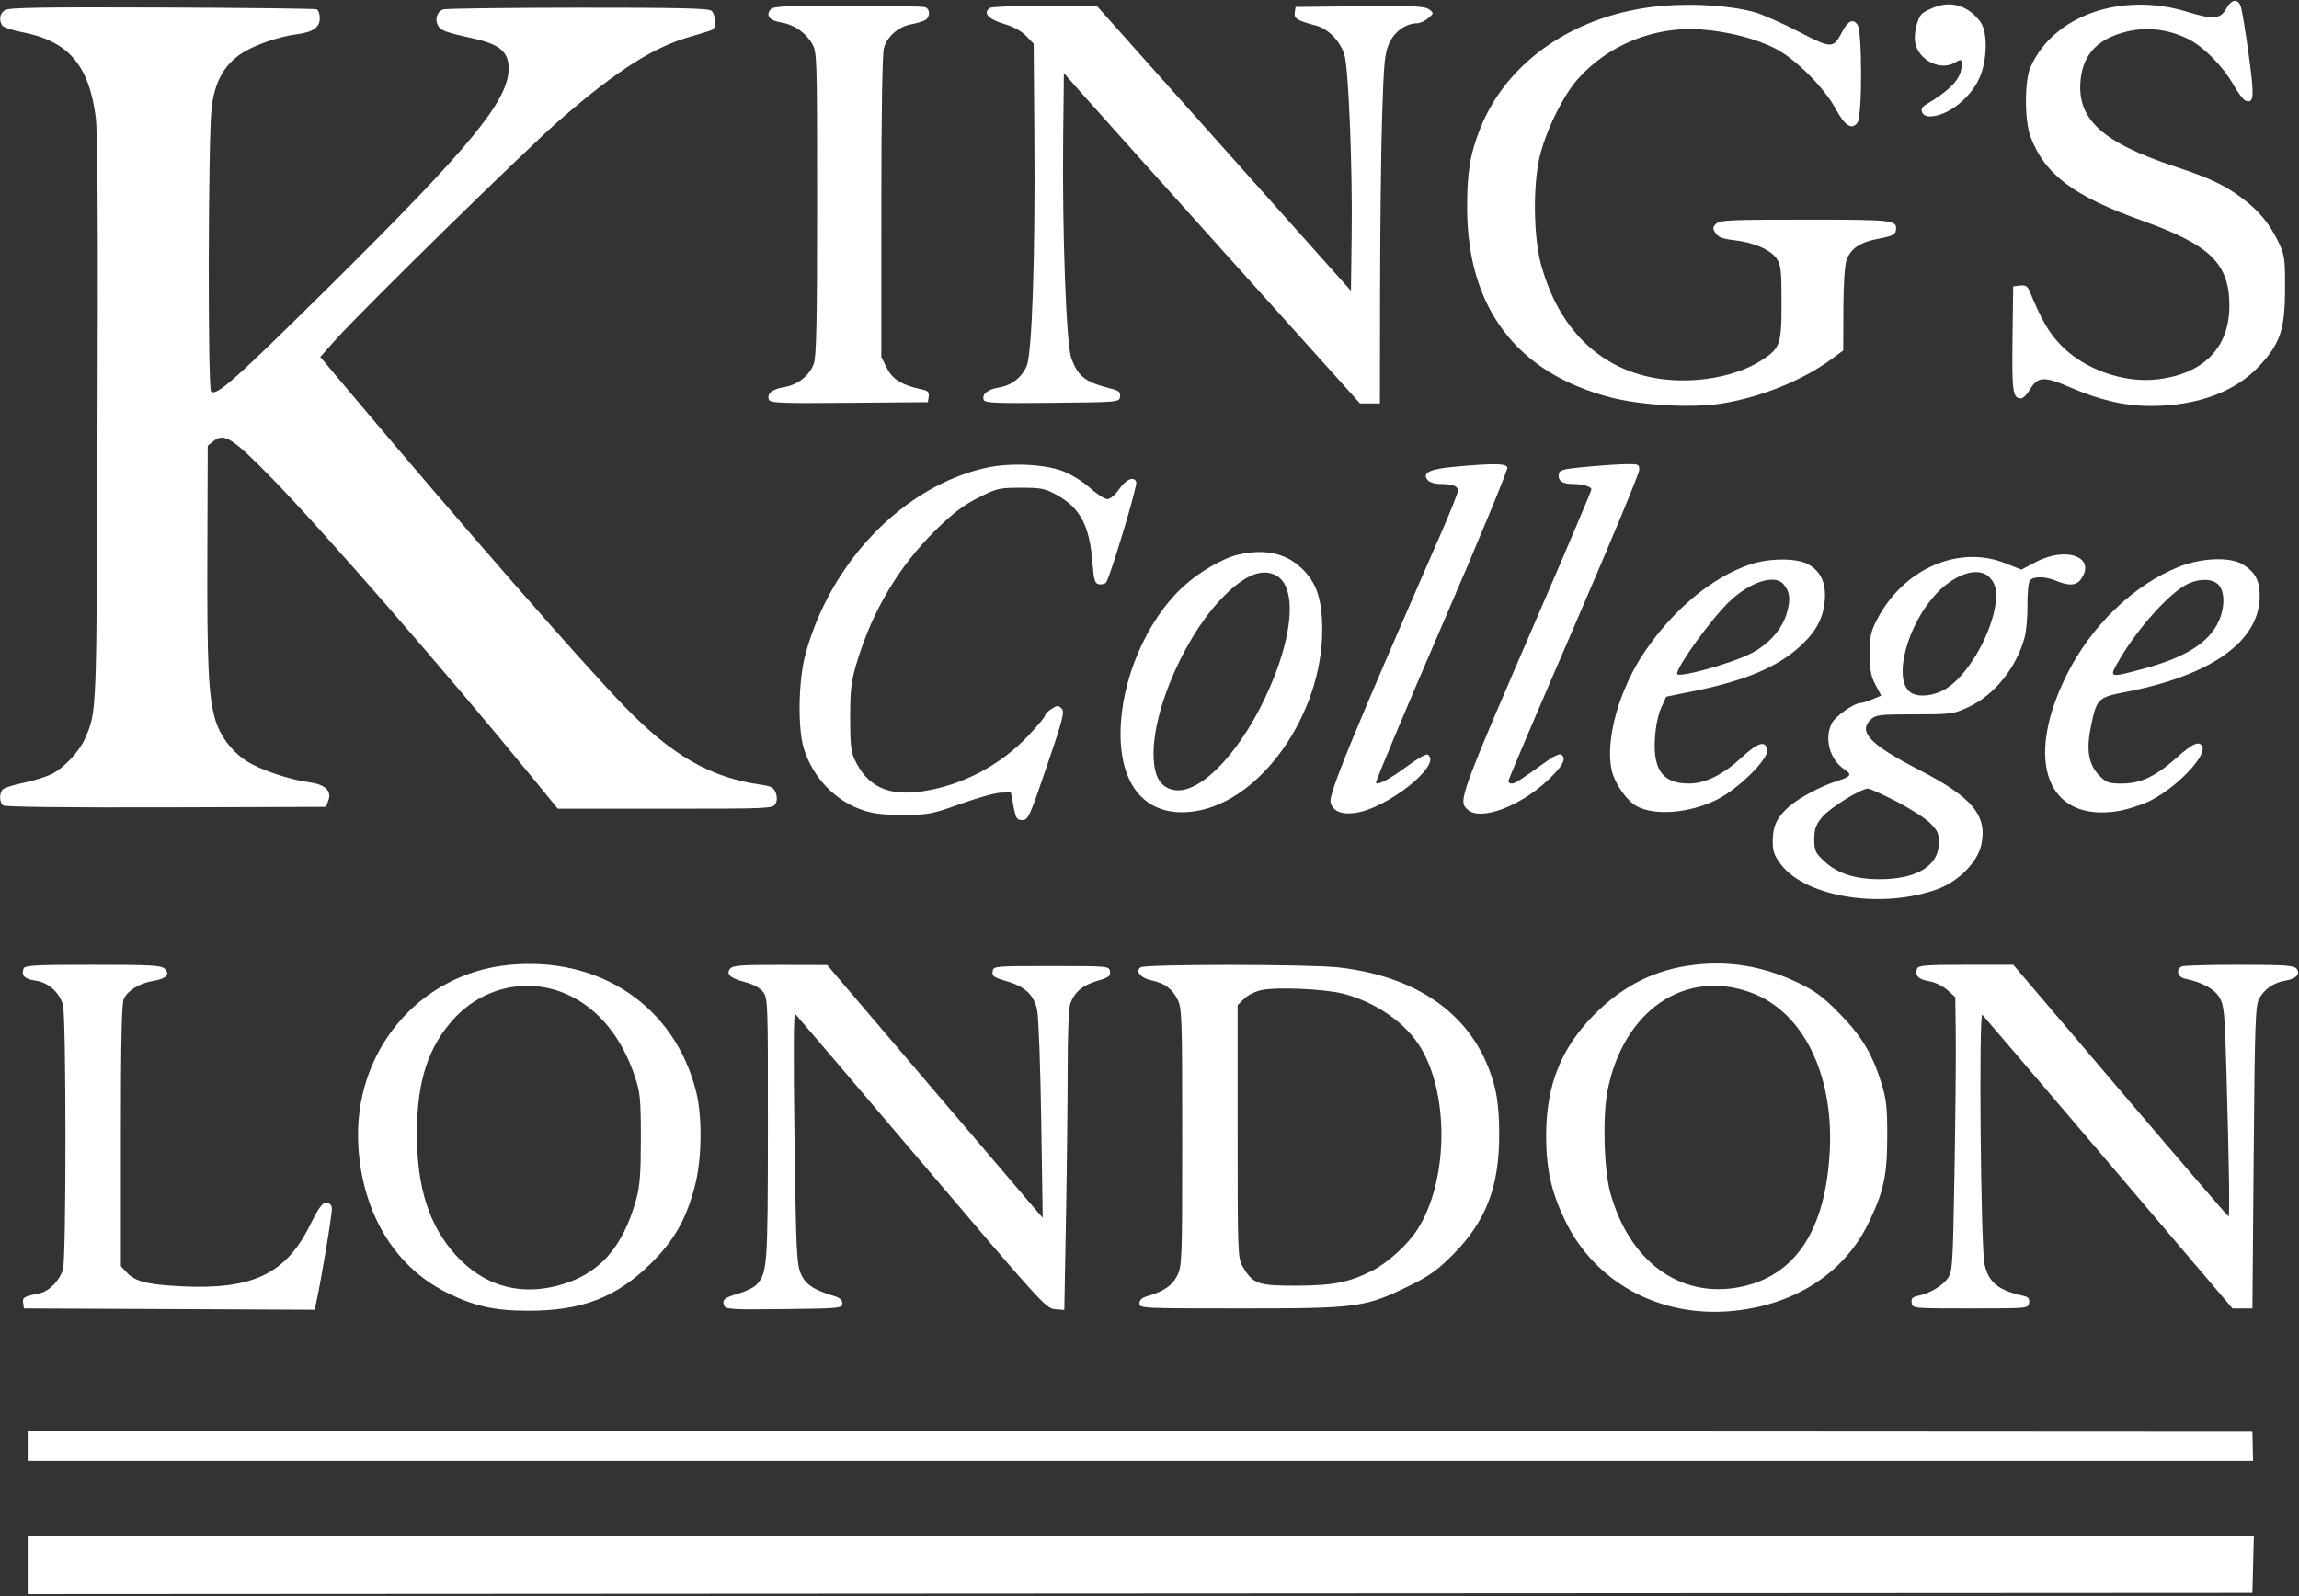 <svg width="913" height="634" viewBox="0 0 913 634" fill="none" xmlns="http://www.w3.org/2000/svg">
<rect x="0" y="0" width="913" height="634" fill="#333333" stroke="none"/>
<path fill-rule="evenodd" clip-rule="evenodd" d="M884.203 3.278C881.746 7.647 879.065 7.892 868.662 4.701C842.35 -3.371 815.355 6.18 806.339 26.75C803.96 32.179 803.97 47.923 806.357 54.25C812.069 69.389 823.431 77.916 851 87.754C877.724 97.291 885.33 104.731 885.356 121.363C885.383 137.993 875.249 148.443 856.935 150.671C843.373 152.32 827.417 146.614 818.127 136.791C813.523 131.923 810.681 126.978 806.141 115.934C805.208 113.666 804.45 113.18 802.242 113.434L799.5 113.75L799.229 134.623C798.955 155.746 799.319 158.25 802.656 158.25C803.432 158.25 804.999 156.672 806.136 154.743C809.197 149.556 811.77 149.381 821.68 153.685C833.762 158.932 843.693 161.25 854.095 161.25C872.629 161.25 887.673 155.691 897.31 145.282C905.599 136.329 907.403 130.9 907.457 114.75C907.497 102.752 907.298 101.326 904.886 96.25C901.48 89.086 897.106 83.746 890.701 78.933C883.44 73.477 877.781 70.796 863.723 66.148C834.491 56.484 824.44 47.072 826.328 31.13C827.489 21.323 833.341 15.32 844.402 12.591C852.501 10.592 860.82 11.539 868.748 15.361C874.85 18.302 882.686 26.16 886.913 33.576C888.74 36.781 890.887 39.653 891.684 39.959C895.161 41.293 895.352 38.623 893.002 21.543C891.731 12.307 890.322 3.738 889.87 2.5C888.723 -0.646 886.218 -0.302 884.203 3.278ZM660.5 2.299C626.446 5.107 598.527 23.893 587.754 51.25C583.787 61.322 582.597 68.648 582.637 82.75C582.748 122.352 602.386 148.208 639.696 157.879C651.912 161.045 672.101 162.149 683.727 160.286C699.301 157.791 715.817 151.126 727.25 142.722L732 139.231L732.056 122.99C732.091 113.125 732.581 105.413 733.306 103.344C734.944 98.67 738.771 96.131 746.202 94.787C750.83 93.95 752.581 93.188 752.829 91.902C753.701 87.371 752.771 87.25 716.949 87.25C687.152 87.25 682.951 87.442 681.527 88.866C680.114 90.279 680.089 90.752 681.324 92.616C682.4 94.24 684.193 94.914 688.828 95.435C696.577 96.306 703.318 99.28 705.666 102.862C707.233 105.255 707.5 107.785 707.5 120.25C707.5 137.025 707.011 138.384 699.186 143.349C692.576 147.543 682.917 150.35 672.964 150.971C642.551 152.867 620.208 135.914 611.889 104.628C609.031 93.883 608.77 74.049 611.337 62.75C613.683 52.425 620.608 38.178 626.546 31.462C638.699 17.717 657.267 10.276 675.814 11.718C686.712 12.566 697.647 15.427 705.314 19.436C713.244 23.583 724.429 34.825 729.017 43.262C732.736 50.099 735.415 51.77 737.684 48.668C739.578 46.078 739.559 12.397 737.663 9.804C735.826 7.291 733.927 8.199 731.529 12.736C728.01 19.394 727.44 19.388 714.293 12.572C707.807 9.21 700.008 5.752 696.962 4.888C687.814 2.294 673.177 1.254 660.5 2.299ZM768.741 2.681C766.673 3.418 764.314 4.575 763.498 5.252C761.429 6.969 759.874 13.37 760.62 17.1C761.986 23.929 770.506 28.218 776.206 24.946C778.958 23.367 779 23.382 779 25.928C779 31.101 774.866 35.609 764.432 41.814C761.985 43.269 763.271 46.25 766.346 46.25C773.255 46.25 782.474 39.127 786.093 30.992C789.272 23.846 789.445 12.663 786.438 8.635C781.865 2.51 775.361 0.321 768.741 2.681ZM1.865 4.057C-0.118 5.446 -0.516 7.887 0.88 10.09C1.347 10.828 4.868 12.029 8.704 12.76C27.041 16.254 35.257 25.687 38.008 46.404C38.783 52.238 39.003 88.457 38.739 166.75C38.34 285.595 38.466 282.382 33.753 293.39C31.628 298.353 25.463 304.973 20.707 307.399C18.546 308.502 13.58 310.071 9.671 310.886C5.761 311.701 1.986 312.846 1.281 313.431C-0.357 314.791 -0.376 318.721 1.25 319.949C2.01 320.524 27.384 320.817 66 320.697L129.5 320.501L130.432 317.906C131.8 314.099 129.081 311.583 122.67 310.72C114.686 309.647 102.899 305.618 97.736 302.198C91.86 298.307 87.346 292.23 85.423 285.624C82.798 276.609 82.196 263.73 82.349 219.911L82.5 177.073L84.768 175.236C88.957 171.845 92.25 173.909 107.5 189.487C127.901 210.327 177.211 266.979 211.51 308.985L221.5 321.22L264.215 321.235C305.432 321.249 306.966 321.182 307.965 319.315C308.64 318.054 308.67 316.513 308.051 314.884C307.282 312.862 306.191 312.262 302.301 311.723C282.327 308.96 266.99 300.202 248.209 280.836C231.138 263.234 183.339 208.537 139.793 156.774L127.194 141.799L132.984 135.274C143.291 123.659 209.148 59.084 222.544 47.457C245.312 27.697 259.803 18.529 274.864 14.355C278.774 13.271 282.429 12.103 282.986 11.759C284.528 10.805 284.196 5.657 282.501 4.251C281.348 3.294 269.155 3.017 229.539 3.049C201.234 3.072 177.181 3.375 176.089 3.722C173.576 4.519 172.569 7.576 173.962 10.178C175.01 12.138 176.8 12.789 188 15.287C198.497 17.629 202 20.599 202 27.16C202 39.915 186.986 58.181 130.802 113.781C92.939 151.25 85.873 157.523 83.829 155.479C82.477 154.127 82.655 55.047 84.031 42.979C85.182 32.885 88.776 26.136 95.447 21.538C100.467 18.078 110.53 14.528 118 13.581C124.315 12.781 127 10.875 127 7.196C127 5.541 126.417 3.964 125.704 3.69C124.992 3.417 97.256 3.093 64.069 2.971C15.738 2.794 3.359 3.01 1.865 4.057ZM306.011 3.737C304.026 6.129 305.615 8.165 310.016 8.869C315.235 9.703 319.832 12.804 322.446 17.253C324.456 20.676 324.5 22.025 324.5 80.75C324.5 128.152 324.22 141.54 323.169 144.511C321.506 149.21 316.712 152.953 311.235 153.828C306.631 154.565 304.455 156.388 305.362 158.752C305.873 160.084 309.938 160.245 337.224 160.014L368.5 159.75L368.815 157.535C369.061 155.802 368.518 155.193 366.315 154.734C358.329 153.071 354.526 150.785 352.25 146.28L350 141.826L350.006 82.288C350.009 44.763 350.39 21.387 351.035 19.064C352.296 14.525 356.836 10.55 361.779 9.658C363.826 9.289 366.288 8.58 367.25 8.083C369.431 6.957 369.537 3.67 367.418 2.857C366.548 2.523 352.653 2.25 336.541 2.25C311.831 2.25 307.052 2.483 306.011 3.737ZM393.152 3.135C390.19 5.012 392.425 7.618 398.54 9.419C402.42 10.562 405.632 12.3 407.537 14.288L410.5 17.379L410.785 54.931C411.142 101.928 409.851 140.304 407.744 145.332C405.821 149.921 401.744 153.107 396.782 153.901C392.323 154.614 389.819 156.614 390.656 158.795C391.145 160.069 395.043 160.244 417.863 160.016C444.433 159.751 444.501 159.744 444.812 157.555C445.074 155.718 444.423 155.181 440.812 154.259C430.9 151.725 428.096 149.528 425.446 142.222C423.43 136.66 421.803 92.369 422.221 54.395L422.5 29.04L429.5 36.979C433.35 41.346 459.81 70.868 488.299 102.584L540.099 160.25H544.049H548L548.068 115C548.105 90.113 548.477 58.95 548.893 45.75C549.554 24.778 549.907 21.173 551.69 17.178C553.767 12.523 558.35 9.25 562.79 9.25C563.884 9.25 565.841 8.35 567.139 7.251C569.466 5.28 569.472 5.23 567.536 3.734C565.877 2.452 561.619 2.258 540.036 2.484L514.5 2.75L514.182 4.99C513.84 7.395 515.027 8.119 522.657 10.162C527.601 11.485 532.414 16.514 533.962 21.973C535.562 27.616 537.126 66.638 536.793 92.632L536.5 115.514L508 83.567C492.325 65.996 469.6 40.512 457.5 26.936L435.5 2.253L415 2.267C403.725 2.274 393.893 2.665 393.152 3.135ZM391.561 185.838C358.779 193.16 329.711 223.239 319.819 260.075C317.039 270.426 316.746 289.316 319.241 297.374C322.827 308.954 331.805 318.265 342.897 321.909C346.966 323.246 351.375 323.735 359 323.694C368.789 323.641 370.312 323.345 381.5 319.318C388.1 316.943 395.287 314.943 397.47 314.874L401.441 314.75L402.492 320.25C403.426 325.138 403.816 325.75 405.999 325.75C408.303 325.75 408.905 324.428 415.756 304.314C422.175 285.466 422.879 282.701 421.588 281.41C420.297 280.119 419.811 280.144 417.56 281.619C416.152 282.541 415 283.727 415 284.254C415 284.781 412.034 288.356 408.41 292.199C397.296 303.98 382.244 311.917 366.48 314.309C352.702 316.399 344.345 312.451 339.287 301.463C337.944 298.545 337.587 294.965 337.62 284.75C337.657 273.531 338.037 270.517 340.393 262.75C346.519 242.559 357.026 224.94 371.404 210.75C378.288 203.957 382.46 200.769 388.42 197.75C395.91 193.956 396.783 193.75 405.408 193.75C413.579 193.75 415.032 194.045 419.754 196.661C428.952 201.758 432.674 208.787 433.824 223.239C434.395 230.408 434.788 231.782 436.356 232.082C437.377 232.278 438.659 231.991 439.205 231.445C440.639 230.011 451.802 192.988 451.25 191.5C450.339 189.046 447.227 190.314 444.5 194.25C442.857 196.622 440.927 198.25 439.761 198.25C438.679 198.25 435.568 196.249 432.849 193.804C430.129 191.358 425.338 188.38 422.202 187.185C414.68 184.32 401.041 183.72 391.561 185.838ZM578.06 185.363C567.818 186.272 564.577 187.83 566.958 190.7C567.707 191.602 569.832 192.25 572.041 192.25C576.865 192.25 579 193.074 579 194.934C579 195.743 576.117 203.008 572.593 211.077C536.324 294.143 527.584 315.456 528.422 318.794C529.254 322.112 532.491 323.567 537.723 322.978C550.574 321.529 573.177 303.568 566.974 299.734C566.409 299.385 562.922 301.342 559.224 304.083C552.082 309.377 547.353 311.937 546.428 311.011C546.117 310.701 557.858 282.703 572.518 248.793C587.177 214.884 598.922 186.49 598.617 185.695C597.992 184.065 593.5 183.992 578.06 185.363ZM630.5 185.379C619.71 186.409 619 186.64 619 189.112C619 191.254 620.831 192.243 624.832 192.264C628.569 192.283 632 193.312 632 194.413C632 194.925 623.402 215.235 612.894 239.547C579.075 317.79 578.963 318.096 582.873 321.635C587.881 326.167 603.392 320.492 614.564 310.041C620.668 304.331 622.31 301.178 619.941 299.714C619.359 299.354 617.096 300.34 614.912 301.905C603.633 309.987 601.671 311.25 600.391 311.25C599.626 311.25 599 310.81 599 310.271C599 309.733 610.7 282.256 625 249.212C639.3 216.167 651 188.033 651 186.69C651 184.37 650.716 184.257 645.25 184.385C642.087 184.459 635.45 184.907 630.5 185.379ZM491.618 220.362C485.454 221.809 476.072 227.292 469.755 233.139C455.125 246.68 445 270.545 445 291.49C445 313.577 456.353 325.201 474.969 322.175C501.095 317.928 525.12 283.418 525.101 250.166C525.094 237.866 522.775 231.141 516.568 225.419C510.252 219.598 502 217.925 491.618 220.362ZM808.47 223.266L802.736 226.282L796.448 223.766C777.779 216.297 755.769 225.98 745.338 246.25C742.92 250.949 742.51 252.915 742.521 259.75C742.532 266.126 742.996 268.62 744.806 272.035L747.076 276.32L743.57 277.785C741.642 278.591 739.527 279.25 738.87 279.25C736.353 279.25 728.943 284.459 727.506 287.239C724.318 293.404 726.647 301.823 732.625 305.74C735.614 307.699 735.046 308.522 729.5 310.267C723.252 312.232 714.437 316.927 710.492 320.391C705.677 324.619 704 328.165 704 334.123C704 338.203 704.591 339.87 707.294 343.422C717.274 356.532 747.869 361.257 769.756 353.068C777.894 350.023 785.382 342.357 786.836 335.581C789.327 323.964 783.306 316.731 762 305.747C742.476 295.683 737.669 290.569 743.109 285.655C744.987 283.958 746.874 283.75 760.359 283.75C774.925 283.75 775.736 283.641 781.722 280.876C791.978 276.139 800.703 265.328 804.031 253.233C804.709 250.767 805.22 244.953 805.166 240.312C805.11 235.546 805.541 231.303 806.156 230.562C807.604 228.818 812.228 228.9 816.654 230.75C821.66 232.842 824.625 232.623 826.443 230.027C832.544 221.318 820.667 216.85 808.47 223.266ZM694.805 224.277C679.743 229.461 664.674 241.98 653.175 258.863C643.116 273.631 637.483 293.624 639.984 305.673C641.098 311.038 645.966 318.091 650.074 320.29C657.235 324.122 670.85 323.028 681.62 317.755C690.122 313.593 702.334 301.6 701.809 297.929C701.245 293.988 698.179 294.869 691.756 300.816C684.25 307.764 677.257 311.227 670.7 311.24C660.47 311.261 656.464 305.947 657.211 293.347C657.481 288.792 658.465 283.948 659.668 281.25L661.675 276.75L673.013 274.452C692.975 270.405 705.856 264.971 714.749 256.847C721.287 250.874 724.076 245.671 724.68 238.322C725.239 231.522 723 226.792 717.938 224.077C713.295 221.587 702.347 221.682 694.805 224.277ZM865.438 225.106C847.322 232.256 830.262 248.746 820.515 268.529C803.835 302.383 812.973 326.542 840.829 322.231C844.498 321.663 850.301 319.837 853.724 318.174C863.877 313.241 876.139 300.66 874.629 296.725C873.61 294.071 870.919 295.162 864.66 300.766C856.184 308.355 850.127 311.25 842.727 311.25C837.599 311.25 836.482 310.886 834.004 308.408C829.471 303.875 828.408 298.275 830.304 288.908C832.613 277.493 833.093 277.003 844.002 274.912C877.921 268.41 897.126 254.84 897.392 237.187C897.488 230.797 895.645 227.224 890.696 224.206C885.683 221.15 874.448 221.55 865.438 225.106ZM506.288 228.335C515.42 232.496 513.819 253.07 502.502 277C491.388 300.499 475.613 316.199 465.632 313.694C460.968 312.523 458.628 308.779 458.182 301.774C456.969 282.722 471.339 250.336 487.744 235.148C495.28 228.171 501.174 226.005 506.288 228.335ZM789.975 229.225C792.818 232.068 793.407 235.599 792.113 242.043C789.709 254.011 780.991 268.397 773.115 273.392C768.188 276.517 761.713 277.223 758.635 274.972C751.677 269.884 757.303 248.362 768.828 235.977C776.349 227.895 785.669 224.919 789.975 229.225ZM708.227 232C710.842 234.978 711.2 238.052 709.579 243.625C707.724 250.006 702.329 256.036 695.277 259.61C687.095 263.756 666 269.535 666 267.631C666 264.665 679.629 245.826 686.666 239.067C694.852 231.202 704.694 227.977 708.227 232ZM881 232.25C883.563 234.813 883.623 241.287 881.134 246.75C877.24 255.3 867.883 261.185 851 265.703C837.292 269.371 837.389 269.409 841.698 262C849.117 249.245 862.29 234.764 869.208 231.759C873.953 229.697 878.643 229.893 881 232.25ZM752.963 318.28C758.348 321.046 764.384 324.893 766.377 326.828C769.463 329.825 770 331.001 770 334.763C770 343.868 761.27 349.25 746.5 349.25C736.783 349.25 729.711 346.985 724.632 342.248C720.859 338.728 720.5 337.961 720.5 333.415C720.5 329.341 721.062 327.742 723.589 324.619C726.496 321.027 738.915 313.299 741.835 313.266C742.57 313.257 747.577 315.513 752.963 318.28ZM202 383.317C166.021 386.889 140.088 418.12 142.302 455.213C143.885 481.73 156.546 502.891 177.035 513.261C188.02 518.82 196.288 520.677 210 520.664C231.284 520.643 244.879 515.359 258.603 501.772C267.839 492.63 272.62 484.13 276.055 470.75C278.748 460.263 278.945 443.584 276.493 433.75C268.033 399.821 238.328 379.711 202 383.317ZM672.76 383.281C657.424 385.106 644.746 391.385 633.347 402.802C619.971 416.198 614.044 430.993 614.015 451.053C613.996 464.188 616.043 473.409 621.496 484.75C633.179 509.049 658.335 523.032 686.5 520.884C711.743 518.959 732.018 506.251 741.851 486.192C748.046 473.555 749.465 467.061 749.484 451.25C749.497 439.867 749.133 436.574 747.159 430.25C743.507 418.548 739.28 411.535 730.465 402.555C723.917 395.884 720.848 393.61 713.961 390.326C700.423 383.871 687.033 381.582 672.76 383.281ZM9.362 384.75C8.318 387.47 9.769 388.956 14.025 389.527C19.121 390.21 23.601 394.156 25.001 399.193C26.316 403.927 26.333 499.602 25.02 504.181C23.731 508.673 19.489 512.998 15.609 513.776C9.469 515.007 8.875 515.36 9.192 517.586L9.5 519.75L67.229 520.008L124.958 520.266L125.465 518.008C127.496 508.961 132.046 481.573 131.802 479.862C131.61 478.523 130.773 477.75 129.514 477.75C128.015 477.75 126.479 479.876 123.243 486.43C113.504 506.158 100.339 512.412 71.622 510.952C58.553 510.288 53.626 509.029 50.377 505.523L48 502.958V451.151C48 413.682 48.324 398.632 49.172 396.772C50.683 393.455 55.485 390.516 60.777 389.67C65.996 388.835 67.696 387.089 65.463 384.856C64.068 383.461 60.319 383.25 36.897 383.25C13.855 383.25 9.854 383.468 9.362 384.75ZM290 384.75C288.172 386.953 290.012 388.619 295.956 390.142C299.109 390.95 301.75 392.388 303 393.977C304.943 396.447 304.999 398 304.956 448.635C304.91 503.317 304.745 505.559 300.419 510.339C299.445 511.416 296.26 512.991 293.342 513.839C287.546 515.524 286.681 516.254 287.611 518.678C288.157 520.103 290.871 520.256 311.364 520.018C333.649 519.76 334.5 519.677 334.5 517.774C334.5 516.442 333.523 515.51 331.5 514.914C323.247 512.482 319.888 510.252 318.041 505.982C316.383 502.147 316.146 497.057 315.519 451.75C315.068 419.247 315.167 402.1 315.801 402.75C316.338 403.3 338.935 429.85 366.017 461.75C413.441 517.611 415.394 519.761 418.965 520.05L422.674 520.349L423.335 483.55C423.699 463.31 423.998 436.542 423.999 424.065C423.999 410.427 424.425 400.257 425.067 398.565C426.791 394.014 430.051 391.291 435.762 389.631C440.306 388.31 441.069 387.747 440.808 385.912C440.502 383.768 440.313 383.75 417.5 383.75C394.687 383.75 394.498 383.768 394.192 385.912C393.928 387.766 394.712 388.313 399.692 389.745C407.044 391.861 410.561 395.143 411.879 401.119C412.441 403.666 413.168 423.3 413.495 444.75L414.09 483.75L411.295 480.52C409.758 478.743 390.5 456.15 368.5 430.312L328.5 383.335L309.872 383.293C294.498 383.257 291.028 383.512 290 384.75ZM453 384.237C450.665 385.725 453.033 388.563 457.36 389.462C462.499 390.53 465.527 392.762 467.664 397.059C469.373 400.495 469.5 404.274 469.5 451.75C469.5 500.75 469.422 502.907 467.5 506.75C465.517 510.715 462.149 513.012 455.5 514.932C453.471 515.518 452.5 516.438 452.5 517.774C452.5 519.709 453.331 519.75 493 519.75C539.516 519.75 542.12 519.395 560 510.611C567.654 506.851 570.964 504.468 577.034 498.347C590.114 485.156 595.391 471.462 595.374 450.75C595.367 442.496 594.803 436.565 593.567 431.75C586.641 404.761 564.775 388.038 531.5 384.282C519.999 382.984 455.024 382.947 453 384.237ZM761.362 384.75C760.322 387.46 761.796 389.04 766.032 389.755C768.425 390.16 771.546 391.659 773.352 393.272L776.5 396.083L776.689 410.916C776.793 419.075 776.568 443.605 776.189 465.429C775.528 503.481 775.415 505.223 773.419 507.929C771.191 510.95 766.257 513.817 761.685 514.748C759.479 515.197 758.938 515.8 759.185 517.535C759.5 519.748 759.518 519.75 782.5 519.75C805.482 519.75 805.5 519.748 805.815 517.535C806.06 515.808 805.51 515.183 803.315 514.696C793.537 512.524 789.734 509.408 788.126 502.25C786.603 495.476 785.784 401.634 787.26 403.11C787.895 403.745 810.503 430.249 837.499 462.008L886.584 519.75H890.542H894.5L895 459.75C895.45 405.771 895.67 399.439 897.199 396.648C899.275 392.859 903.038 390.28 907.565 389.546C911.884 388.845 913.736 386.842 912 384.75C910.965 383.503 907.169 383.25 889.459 383.25C877.747 383.25 867.452 383.523 866.582 383.857C863.907 384.883 864.681 388.146 867.75 388.782C874.598 390.201 879.442 392.843 881.426 396.24C883.251 399.365 883.518 402.186 884.169 425.226C885.28 464.562 885.548 483.255 885 483.199C884.725 483.172 865.386 460.671 842.024 433.199L799.549 383.25H780.743C764.949 383.25 761.845 383.49 761.362 384.75ZM225.759 395.241C237.793 400.84 246.998 412.168 252.174 427.75C254.253 434.007 254.5 436.607 254.5 452.25C254.5 465.947 254.112 471.163 252.716 476.25C247.337 495.851 237.69 506.491 221.465 510.717C205.952 514.758 192.008 510.604 181.131 498.703C170.431 486.995 165.545 471.785 165.565 450.25C165.585 429.438 170.047 415.714 180.444 404.483C192.237 391.746 210.32 388.058 225.759 395.241ZM695.645 394.39C715.93 401.98 728.129 426.496 726.675 456.75C725.138 488.715 712.908 507.174 690.5 511.35C667.006 515.729 646.962 500.954 639.49 473.75C636.943 464.476 636.386 443.428 638.417 433.169C644.734 401.257 669.374 384.561 695.645 394.39ZM533.5 394.737C546.632 398.127 558.587 406.571 564.472 416.613C575.687 435.749 574.946 469.633 562.903 488.401C559.06 494.39 551.102 501.658 545.002 504.749C535.81 509.407 529.392 510.676 514.827 510.714C499.548 510.754 497.568 510.051 493.5 503.145C491.572 499.872 491.5 497.952 491.5 449.523V399.296L494.039 396.757C495.436 395.359 498.583 393.793 501.039 393.273C507.122 391.985 526.164 392.843 533.5 394.737ZM11 574.249V580.25H452.874H894.747L894.624 574.5L894.5 568.75L452.75 568.499L11 568.248V574.249ZM11 621.751V633.252L452.75 633.001L894.5 632.75L894.783 621.5L895.066 610.25H453.033H11V621.751Z" fill="white"/>
</svg>
